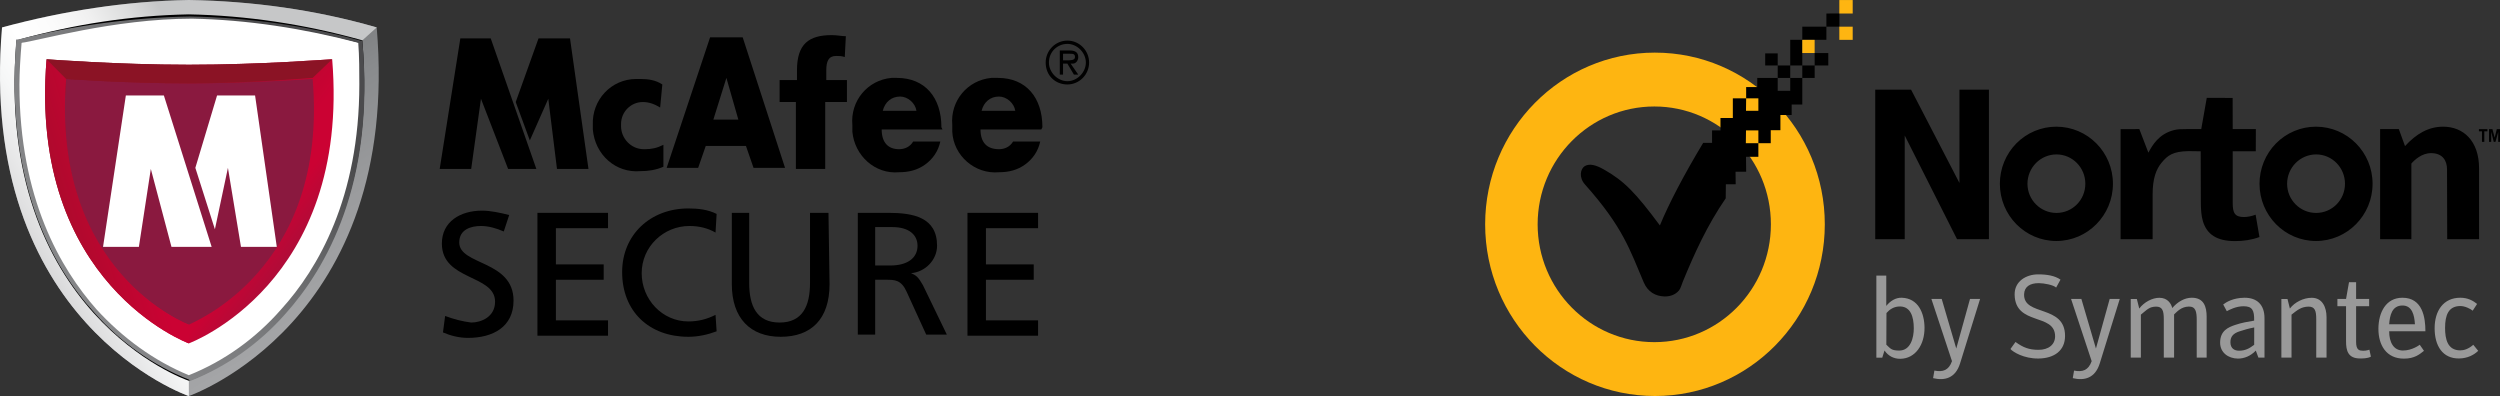 <svg xmlns="http://www.w3.org/2000/svg" width="202" height="32" viewBox="0 0 202 32" fill="none"><rect x="0" y="0" width="202" height="32" fill="#333333" stroke="none"/><path d="M15.258 32C15.258 32 -1.853 26.15 0.165 2.216C5.079 0.886 10.169 0.089 15.258 0C20.435 0.089 25.524 0.798 30.438 2.216C32.456 26.061 15.258 32 15.258 32Z" fill="url(#paint0_linear_1_23)"></path><path d="M15.258 32C15.258 32 -1.853 26.15 0.165 2.216C5.079 0.886 10.169 0.089 15.258 0C20.435 0.089 25.524 0.798 30.438 2.216L28.859 3.634L15.258 30.493V32Z" fill="url(#paint1_linear_1_23)"></path><path d="M15.258 30.493C15.258 30.493 -0.186 25.174 1.569 3.457C6.044 2.216 10.607 1.507 15.258 1.418C19.909 1.507 24.559 2.216 29.034 3.457C30.789 25.086 15.258 30.493 15.258 30.493Z" fill="white" stroke="black" stroke-width="0.515" stroke-linecap="round"></path><path d="M15.258 30.493C15.258 30.493 -0.186 25.174 1.569 3.457C6.044 2.216 10.607 1.507 15.258 1.418C19.909 1.507 24.559 2.216 29.034 3.457C30.789 25.086 15.258 30.493 15.258 30.493Z" fill="white"></path><path d="M1.482 3.191H1.306V3.368C0.429 14.715 4.202 21.54 7.624 25.263C9.73 27.657 12.362 29.518 15.258 30.67L15.346 30.759H15.433C18.329 29.607 20.962 27.745 23.067 25.352C26.402 21.629 30.263 14.803 29.297 3.546V3.28H29.122C24.647 2.039 19.996 1.418 15.346 1.33C10.695 1.418 6.044 2.039 1.482 3.191ZM15.521 1.507C19.996 1.596 24.559 2.305 28.946 3.457C29.034 4.521 29.034 5.85 29.034 6.825C29.034 15.956 25.7 21.718 22.716 24.997C20.698 27.302 18.154 29.163 15.258 30.316C12.45 29.163 9.905 27.302 7.799 24.997C4.904 21.718 1.569 16.044 1.569 6.825C1.569 5.85 1.657 4.521 1.745 3.457C2.798 3.368 9.203 1.507 15.521 1.507Z" fill="url(#paint2_linear_1_23)"></path><path d="M15.258 27.745C15.258 27.745 2.271 22.958 3.763 4.787C3.763 4.787 9.467 5.23 15.258 5.23C21.049 5.23 26.665 4.787 26.84 4.787C28.332 22.958 15.258 27.745 15.258 27.745Z" fill="url(#paint3_linear_1_23)"></path><path d="M15.258 26.238C15.258 26.238 4.026 22.072 5.343 6.382C5.343 6.382 10.256 6.737 15.258 6.737C20.259 6.737 25.085 6.382 25.261 6.382C26.577 21.983 15.258 26.15 15.258 26.238Z" fill="url(#paint4_radial_1_23)"></path><path d="M26.84 4.787C26.665 4.787 21.049 5.23 15.258 5.23C9.467 5.23 3.763 4.787 3.763 4.787L5.343 6.382C5.343 6.382 10.256 6.737 15.258 6.737C20.259 6.737 25.085 6.294 25.261 6.294L26.84 4.787Z" fill="#8B1325"></path><path d="M15.258 27.745C15.258 27.745 2.271 22.958 3.763 4.787L5.343 6.382C4.114 22.072 15.258 26.238 15.258 26.238V27.745Z" fill="url(#paint5_linear_1_23)"></path><path d="M8.326 19.945L10.169 7.712H13.24L17.101 19.945H13.854L12.187 13.651L11.222 19.945H8.326Z" fill="white"></path><path d="M17.539 7.712H20.61L22.365 19.945H19.47L18.417 13.562L17.364 18.526L15.784 13.562L17.539 7.712Z" fill="white"></path><path d="M43.337 13.651H41.056L38.862 7.978L38.072 13.651H35.527L37.195 3.102H39.651L43.337 13.651ZM41.67 8.244L43.512 3.102H46.057L47.549 13.651H45.004L44.302 7.978L42.81 11.346L41.67 8.244Z" fill="black"></path><path d="M57.025 11.79L56.411 13.562H53.867L57.376 3.014H60.009L63.431 13.562H60.886L60.272 11.79H57.025ZM58.693 6.294L57.64 9.662H59.658L58.693 6.294Z" fill="black"></path><path d="M76.154 10.46H71.24C71.24 11.524 71.767 12.055 72.644 12.055C73.083 12.055 73.522 11.878 73.785 11.435H75.979C75.803 12.233 75.365 12.853 74.75 13.296C74.136 13.74 73.434 13.917 72.644 13.917C70.714 14.094 69.047 12.587 68.871 10.637V10.105C68.696 8.155 70.1 6.471 72.03 6.294H72.469C74.75 6.294 76.066 7.889 76.066 10.283L76.154 10.46ZM74.048 8.953C73.96 8.332 73.346 7.801 72.732 7.801C72.03 7.801 71.504 8.244 71.328 8.953H74.048Z" fill="black"></path><path d="M84.139 10.46H79.225C79.225 11.524 79.752 12.055 80.717 12.055C81.156 12.055 81.594 11.878 81.858 11.435H84.051C83.876 12.233 83.437 12.853 82.823 13.296C82.209 13.74 81.507 13.917 80.717 13.917C78.787 14.094 77.032 12.587 76.944 10.637V10.105C76.768 8.155 78.172 6.471 80.103 6.294H80.629C82.911 6.294 84.227 7.889 84.227 10.283L84.139 10.46ZM82.033 8.953C81.945 8.332 81.331 7.801 80.717 7.801C80.015 7.801 79.489 8.244 79.313 8.953H82.033Z" fill="black"></path><path d="M84.49 5.053C84.49 4.078 85.28 3.28 86.245 3.28C87.21 3.28 88 4.078 88 5.053C88 6.028 87.21 6.825 86.245 6.825C85.28 6.825 84.49 6.116 84.49 5.053ZM84.753 5.053C84.753 5.85 85.455 6.56 86.245 6.56C87.035 6.56 87.737 5.85 87.737 5.053C87.737 4.255 87.035 3.546 86.245 3.546C85.455 3.546 84.753 4.166 84.753 5.053ZM87.123 6.028H86.772L86.245 5.141H85.894V6.028H85.631V4.078H86.421C86.772 4.078 87.123 4.166 87.123 4.609C87.123 4.875 86.947 5.141 86.684 5.141H86.508L87.123 6.028ZM85.894 4.343V4.875H86.245C86.508 4.875 86.859 4.875 86.859 4.609C86.859 4.343 86.684 4.343 86.421 4.343H85.894Z" fill="black"></path><path d="M64.308 8.244H62.992V6.471H64.396V5.673C64.396 3.546 65.361 2.837 67.204 2.837C67.643 2.837 67.994 2.925 68.345 2.925L68.257 4.609C67.994 4.521 67.818 4.521 67.555 4.521C66.941 4.521 66.765 4.964 66.765 5.673V6.471H68.433V8.244H66.677V13.651H64.308V8.244Z" fill="black"></path><path d="M40.705 18.704C40.09 18.438 39.476 18.26 38.862 18.26C38.072 18.26 37.107 18.526 37.107 19.59C37.107 21.451 41.494 21.008 41.494 24.288C41.494 26.416 39.827 27.302 37.809 27.302C37.107 27.302 36.405 27.125 35.791 26.859L35.966 25.529C36.668 25.795 37.37 25.972 38.072 26.061C38.862 26.061 40.002 25.618 40.002 24.377C40.002 22.161 35.703 22.692 35.703 19.679C35.703 17.906 37.195 17.019 38.95 17.019C39.651 17.019 40.441 17.197 41.143 17.374L40.705 18.704Z" fill="black"></path><path d="M43.425 17.197H49.128V18.438H44.916V21.363H48.777V22.604H44.916V25.884H49.128V27.125H43.425V17.197Z" fill="black"></path><path d="M57.815 18.792C57.201 18.438 56.499 18.26 55.709 18.26C53.603 18.26 51.848 19.945 51.848 22.072C51.848 24.199 53.516 25.972 55.621 25.972C56.411 25.972 57.113 25.795 57.815 25.44L57.903 26.77C57.201 27.036 56.411 27.213 55.621 27.213C52.462 27.213 50.269 25.174 50.269 21.983C50.269 18.97 52.55 16.842 55.621 16.842C56.411 16.842 57.201 16.931 57.903 17.285L57.815 18.792Z" fill="black"></path><path d="M67.028 22.958C67.028 25.795 65.537 27.213 63.08 27.213C60.623 27.213 59.131 25.706 59.131 22.958V17.197H60.535V22.87C60.535 24.731 61.15 26.061 62.992 26.061C64.835 26.061 65.449 24.731 65.449 22.87V17.197H66.941L67.028 22.958Z" fill="black"></path><path d="M69.31 17.197H71.767C73.785 17.197 75.715 17.551 75.715 19.856C75.715 21.008 74.75 21.983 73.609 22.072C74.048 22.249 74.224 22.427 74.575 23.047L76.505 27.036H74.838L73.258 23.579C72.82 22.604 72.293 22.604 71.591 22.604H70.714V27.036H69.31V17.197ZM70.714 21.451H71.942C73.346 21.451 74.136 20.831 74.136 19.856C74.136 18.97 73.434 18.349 72.118 18.349H70.714V21.451Z" fill="black"></path><path d="M78.172 17.197H83.876V18.438H79.664V21.363H83.525V22.604H79.664V25.884H83.876V27.125H78.172V17.197Z" fill="black"></path><path d="M53.34 8.687C52.901 8.421 52.463 8.244 51.936 8.244C50.971 8.244 50.181 9.042 50.181 10.017V10.194C50.181 11.169 50.971 12.055 52.024 12.055H52.112C52.638 12.055 53.077 11.967 53.603 11.701V13.474C52.989 13.74 52.375 13.828 51.761 13.828C49.742 14.005 48.075 12.499 47.9 10.46V10.105C47.812 8.066 49.391 6.382 51.41 6.382H51.761C52.375 6.382 52.989 6.471 53.516 6.825L53.34 8.687Z" fill="black"></path><g clip-path="url(#clip0_1_23)"><path d="M133.722 4.251C126.145 4.251 120 10.464 120 18.125C120 25.785 126.145 31.997 133.722 31.997C141.299 31.997 147.444 25.785 147.444 18.125C147.444 10.465 141.299 4.252 133.722 4.252V4.251ZM133.671 8.604C138.875 8.604 143.088 12.864 143.088 18.125C143.088 23.386 138.875 27.645 133.671 27.645C128.467 27.645 124.241 23.386 124.241 18.125C124.241 12.864 128.467 8.604 133.671 8.604Z" fill="#FEB511"></path><path d="M151.519 7.244V19.329H153.902V10.948L158.13 19.329H160.705V7.244H158.323V14.782L154.415 7.244H152.031L151.519 7.244ZM166.151 10.236C165.552 10.235 164.958 10.354 164.404 10.585C163.85 10.817 163.347 11.156 162.923 11.585C162.5 12.013 162.164 12.522 161.935 13.082C161.706 13.642 161.588 14.242 161.589 14.848C161.589 17.399 163.627 19.472 166.151 19.472C168.675 19.472 170.725 17.399 170.725 14.847C170.725 12.296 168.674 10.236 166.151 10.236ZM166.163 12.477C167.455 12.477 168.495 13.542 168.495 14.847C168.495 16.153 167.454 17.205 166.164 17.205C164.873 17.205 163.819 16.152 163.819 14.847C163.82 14.219 164.068 13.617 164.507 13.172C164.947 12.728 165.542 12.478 166.163 12.477ZM171.343 10.432V19.329H173.932V15.717C173.932 14.437 174.208 13.68 174.668 13.131C175.145 12.562 175.564 12.228 176.844 12.211L177.815 12.224L177.828 16.293C177.83 16.916 177.86 17.441 177.999 17.888C178.316 18.916 179.089 19.48 180.584 19.48C181.267 19.48 181.933 19.387 182.564 19.152L182.254 17.347C181.958 17.461 181.604 17.534 181.335 17.536C180.575 17.543 180.4 17.208 180.403 16.405V12.224H182.267L182.273 10.431H180.403L180.397 7.912L178.307 7.906L177.86 10.431H176.643C176.254 10.431 175.956 10.435 175.661 10.51C174.415 10.828 173.903 11.754 173.589 12.335L172.858 10.431L171.343 10.432ZM187.131 10.236C186.531 10.235 185.938 10.354 185.384 10.585C184.83 10.817 184.327 11.156 183.903 11.585C183.48 12.013 183.144 12.522 182.915 13.082C182.686 13.642 182.568 14.242 182.569 14.848C182.569 17.399 184.607 19.472 187.131 19.472C189.654 19.472 191.704 17.399 191.704 14.847C191.704 12.296 189.654 10.236 187.131 10.236ZM187.143 12.477C188.434 12.477 189.475 13.542 189.475 14.847C189.475 16.153 188.434 17.205 187.143 17.205C185.852 17.205 184.798 16.152 184.798 14.847C184.8 14.219 185.047 13.617 185.487 13.172C185.926 12.728 186.522 12.478 187.143 12.477ZM197.388 10.236C196.203 10.242 195.231 10.819 194.325 11.803L193.825 10.43H192.314V19.329H194.838V13.215C195.096 12.92 195.679 12.373 196.426 12.373C197.375 12.374 197.72 12.991 197.72 13.681L197.734 19.329H200.309V13.604C200.311 11.377 199.03 10.227 197.388 10.236ZM200.543 11.463V10.613H200.297V10.436H200.984V10.613H200.732V11.463H200.543ZM201.114 11.463V10.436H201.388L201.57 11.116L201.741 10.436H202V11.463H201.856V10.663L201.632 11.463H201.495L201.29 10.649V11.463H201.114ZM147.573 1.091V2.153H148.623V1.09L147.573 1.091ZM147.573 2.153H145.625V3.215H147.573V2.153ZM145.625 3.215H144.651V5.288H145.625V3.215ZM145.625 5.288V6.298H146.625V5.288H145.625ZM146.625 5.288H147.726V4.29H146.624L146.625 5.288ZM145.625 6.298H144.651V7.335H143.639V6.298H141.986V7.036H141.089V7.943H142.076V8.954H141.076L141.089 7.943H140.013V9.536H139.014V10.534H138.335V11.544H137.617C136.074 14.103 134.836 16.466 134.119 18.215C132.152 15.568 131.23 14.614 129.571 13.681C128.979 13.348 128.451 13.193 128.072 13.41C127.679 13.634 127.564 14.344 128.06 14.899C131.139 18.347 131.693 20.186 132.813 22.814C133.147 23.597 133.776 23.933 134.491 23.953C134.874 23.964 135.343 23.847 135.657 23.474C135.803 23.301 135.846 23.065 135.965 22.774C136.901 20.493 137.939 18.205 139.437 16.026L139.45 14.886H140.244L140.231 13.876H141.09L141.077 12.671H142.076V11.57H141.064L141.077 10.534H142.076V11.57H143.076V10.521H143.857V9.29H144.767V8.448H145.625V6.298ZM143.639 6.298H144.651V5.288H143.639V6.298ZM143.639 5.288V4.316H142.627V5.288H143.639Z" fill="black"></path><path d="M145.625 3.22H146.623V4.284H145.625V3.22ZM148.618 2.156H149.698V3.22H148.618V2.156ZM148.618 0.003H149.698V1.092H148.618V0.003Z" fill="#FEB511"></path><path d="M152.086 28.899H151.61V22.268H152.411V24.719C152.728 24.318 153.172 24.041 153.663 24.057C154.995 24.098 155.487 25.298 155.501 26.457C155.52 27.846 154.764 28.978 153.544 28.991C153.021 28.996 152.566 28.761 152.269 28.32L152.086 28.899ZM152.416 27.85C152.743 28.155 152.807 28.32 153.44 28.326C154.392 28.334 154.636 27.266 154.634 26.524C154.632 25.589 154.377 24.787 153.551 24.763C153.031 24.748 152.676 25.008 152.426 25.292L152.416 27.85ZM156.194 30.554L156.299 29.943C156.971 30.078 157.456 29.931 157.721 29.182L156.055 24.152H156.889L158.066 28.161L159.177 24.152H159.992L158.374 29.363C158 30.566 157.127 30.778 156.194 30.554ZM162.444 28.2L162.852 27.631C163.473 28.08 163.94 28.263 164.704 28.266C165.529 28.27 166.057 27.836 166.052 27.164C166.039 25.276 162.837 26.335 162.782 23.819C162.758 22.716 163.729 22.174 164.666 22.169C165.373 22.165 166.036 22.273 166.488 22.595L166.135 23.236C165.923 23.024 165.16 22.881 164.746 22.878C164.024 22.873 163.568 23.162 163.547 23.775C163.487 25.579 166.862 24.586 166.856 27.145C166.854 28.338 165.973 28.958 164.701 28.969C163.526 28.98 162.653 28.443 162.444 28.2ZM172.164 28.893V24.16H172.658L172.851 24.932C173.239 24.409 173.913 24.059 174.479 24.061C175.149 24.063 175.433 24.54 175.519 24.89C175.942 24.393 176.508 24.061 177.082 24.057C178.07 24.048 178.297 24.777 178.297 25.594V28.893L177.495 28.895V25.856C177.495 25.19 177.416 24.758 176.852 24.77C176.227 24.784 175.894 25.199 175.666 25.405V28.895H174.834V25.766C174.834 25.131 174.732 24.763 174.198 24.775C173.661 24.787 173.504 25.005 172.983 25.422V28.896L172.164 28.893ZM182.27 28.328C181.855 28.767 181.322 28.978 180.823 28.974C180.027 28.966 179.382 28.476 179.386 27.68C179.389 26.709 180.051 26.44 180.619 26.249C181.179 26.061 181.626 25.996 182.134 25.907C182.156 25.062 181.979 24.75 181.296 24.745C180.68 24.741 180.152 25.024 179.925 25.143L179.635 24.602C179.859 24.425 180.425 24.066 181.35 24.058C182.366 24.049 182.971 24.626 182.971 25.703L182.972 28.895H182.479L182.27 28.328ZM182.141 26.458C181.637 26.557 181.36 26.641 180.964 26.769C180.456 26.932 180.211 27.191 180.217 27.662C180.223 28.156 180.545 28.346 180.946 28.337C181.425 28.326 181.735 28.167 182.138 27.86L182.141 26.458ZM191.447 28.254L191.569 28.817C191.288 28.974 190.867 28.963 190.698 28.964C189.709 28.967 189.561 28.319 189.561 27.579V24.742H188.862V24.152H189.561L189.8 22.803L190.373 22.801V24.152H191.427V24.742H190.373V27.623C190.373 28.326 190.663 28.328 190.936 28.34C191.198 28.351 191.447 28.254 191.447 28.254ZM195.516 27.856L195.857 28.347C195.5 28.63 195.101 28.975 194.241 28.978C192.809 28.982 192.171 27.875 192.176 26.558C192.183 25.245 192.782 24.065 194.102 24.058C195.743 24.049 195.974 25.651 195.973 26.767H193.044C193.046 27.664 193.406 28.315 194.145 28.322C194.907 28.329 195.516 27.856 195.516 27.856ZM193.044 26.2H195.126C195.085 25.457 194.895 24.675 194.109 24.685C193.267 24.695 193.101 25.48 193.044 26.2ZM200.239 28.347C199.904 28.675 199.371 28.96 198.684 28.965C197.366 28.975 196.718 27.948 196.718 26.528C196.717 25.115 197.422 24.059 198.791 24.057C199.399 24.055 199.835 24.3 200.149 24.558L199.795 25.102C199.597 24.943 199.162 24.722 198.782 24.727C197.85 24.741 197.56 25.435 197.562 26.506C197.564 27.399 197.759 28.301 198.778 28.31C199.081 28.313 199.447 28.205 199.841 27.859L200.239 28.347ZM167.48 30.554L167.584 29.943C168.257 30.078 168.742 29.931 169.007 29.182L167.341 24.152H168.175L169.352 28.161L170.463 24.152H171.278L169.66 29.363C169.286 30.566 168.412 30.778 167.48 30.554ZM184.336 28.893V24.16H184.83L185.022 24.932C185.411 24.409 186.14 24.056 186.798 24.061C187.65 24.068 187.984 24.828 187.984 25.627V28.895H187.152V25.766C187.152 25.131 187.05 24.763 186.517 24.775C185.98 24.787 185.676 25.005 185.155 25.422V28.896L184.336 28.893Z" fill="#999999"></path></g><defs><linearGradient id="paint0_linear_1_23" x1="12.326" y1="2.91" x2="29.788" y2="32.999" gradientUnits="userSpaceOnUse"><stop stop-color="#646567"></stop><stop offset="0.097" stop-color="#717274"></stop><stop offset="0.317" stop-color="#898B8D"></stop><stop offset="0.54" stop-color="#9A9B9D"></stop><stop offset="0.766" stop-color="#A4A5A7"></stop><stop offset="1" stop-color="#A7A8AA"></stop></linearGradient><linearGradient id="paint1_linear_1_23" x1="18.475" y1="9.876" x2="-3.209" y2="23.029" gradientUnits="userSpaceOnUse"><stop stop-color="#C6C7C8"></stop><stop offset="0.092" stop-color="#DCDDDD"></stop><stop offset="0.203" stop-color="#F0F0F0"></stop><stop offset="0.316" stop-color="#FBFBFB"></stop><stop offset="0.433" stop-color="white"></stop><stop offset="0.537" stop-color="#F6F7F7"></stop><stop offset="0.704" stop-color="#DFDFE0"></stop><stop offset="0.913" stop-color="#B9BABB"></stop><stop offset="1" stop-color="#A7A8AA"></stop></linearGradient><linearGradient id="paint2_linear_1_23" x1="24.061" y1="6.51" x2="1.255" y2="20.833" gradientUnits="userSpaceOnUse"><stop stop-color="#4B4B4D"></stop><stop offset="0.013" stop-color="#4D4D4F"></stop><stop offset="0.253" stop-color="#67686A"></stop><stop offset="0.497" stop-color="#797A7C"></stop><stop offset="0.744" stop-color="#838486"></stop><stop offset="1" stop-color="#87888A"></stop></linearGradient><linearGradient id="paint3_linear_1_23" x1="8.858" y1="7.661" x2="27.737" y2="21.634" gradientUnits="userSpaceOnUse"><stop stop-color="#8B1325"></stop><stop offset="0.607" stop-color="#CB0233"></stop><stop offset="0.708" stop-color="#CB0233"></stop><stop offset="1" stop-color="#8A193F"></stop></linearGradient><radialGradient id="paint4_radial_1_23" cx="0" cy="0" r="1" gradientUnits="userSpaceOnUse" gradientTransform="translate(-8440.89 -6145.15) scale(20.231 20.438)"><stop stop-color="#CB0233"></stop><stop offset="0.461" stop-color="#CB0233"></stop><stop offset="1" stop-color="#8A193F"></stop></radialGradient><linearGradient id="paint5_linear_1_23" x1="0.379" y1="26.888" x2="21.186" y2="20.691" gradientUnits="userSpaceOnUse"><stop stop-color="#8B1325"></stop><stop offset="0.607" stop-color="#CB0233"></stop><stop offset="0.708" stop-color="#CB0233"></stop><stop offset="1" stop-color="#8A193F"></stop></linearGradient><clipPath id="clip0_1_23"><rect width="82" height="32" fill="white" transform="translate(120)"></rect></clipPath></defs></svg>